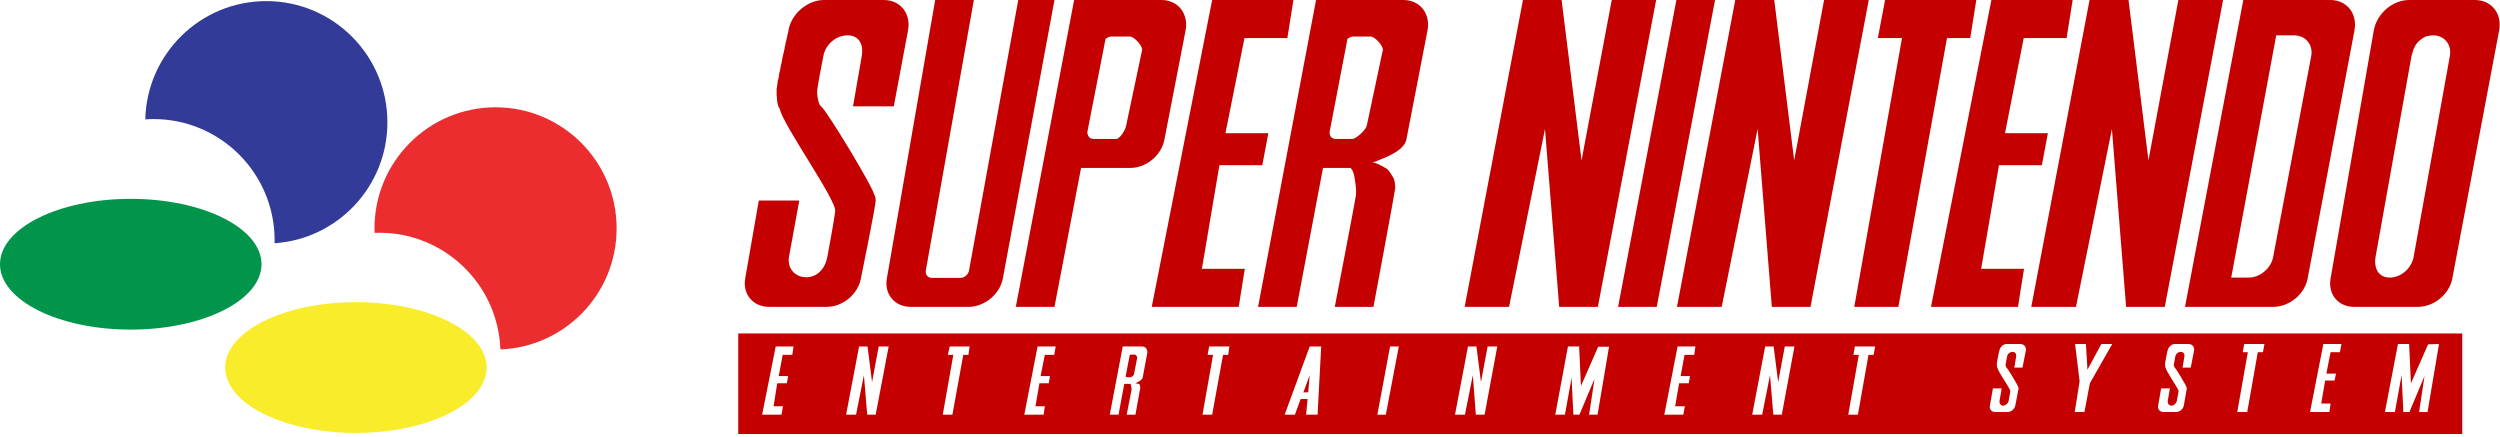 <?xml version="1.0" standalone="no"?>
<!DOCTYPE svg PUBLIC "-//W3C//DTD SVG 1.1//EN" "http://www.w3.org/Graphics/SVG/1.1/DTD/svg11.dtd">
<svg width="100%" height="100%" viewBox="0 0 567 99" version="1.1" xmlns="http://www.w3.org/2000/svg" xmlns:xlink="http://www.w3.org/1999/xlink" xml:space="preserve" style="fill-rule:evenodd;clip-rule:evenodd;stroke-linejoin:round;stroke-miterlimit:1.414;">
    <g>
        <g>
            <path id="path2842" d="M59.308,59.926C59.31,68.114 46.035,74.753 29.656,74.753C13.279,74.755 0.001,68.117 0,59.928C0,59.927 0,59.927 0,59.926C-0.001,51.737 13.274,45.098 29.652,45.097C46.029,45.097 59.307,51.736 59.308,59.923C59.308,59.925 59.308,59.925 59.308,59.926Z" style="fill:rgb(1,149,75);fill-rule:nonzero;"/>
            <path id="path3624" d="M110.379,83.357C110.381,91.545 97.106,98.185 80.728,98.185C64.351,98.185 51.073,91.548 51.071,83.36C51.071,83.358 51.071,83.358 51.071,83.357C51.069,75.169 64.344,68.529 80.722,68.528C97.101,68.528 110.377,75.165 110.379,83.354C110.379,83.356 110.379,83.356 110.379,83.357Z" style="fill:rgb(249,236,43);fill-rule:nonzero;"/>
            <path id="path3644" d="M60.398,0.252C45.451,0.252 33.303,12.198 32.949,27.074C33.57,27.031 34.188,27.005 34.82,27.005C49.989,27.005 62.286,39.314 62.286,54.497C62.286,54.724 62.275,54.943 62.269,55.168C76.569,54.208 87.864,42.301 87.864,27.744C87.864,12.561 75.567,0.252 60.398,0.252Z" style="fill:rgb(50,59,152);fill-rule:nonzero;"/>
            <path id="path3897" d="M112.393,24.334C97.228,24.334 84.935,36.635 84.935,51.808C84.935,52.146 84.94,52.488 84.952,52.821C85.319,52.807 85.68,52.789 86.05,52.789C100.874,52.789 112.955,64.548 113.491,79.249C128.15,78.677 139.85,66.618 139.85,51.809C139.851,36.635 127.558,24.334 112.393,24.334Z" style="fill:rgb(235,45,47);fill-rule:nonzero;"/>
        </g>
        <path id="polyline2177" d="M186.893,0C183.135,0 179.481,3.09 178.81,6.918L178.81,7.124L178.742,7.192L178.742,7.398L178.673,7.535L178.673,7.673L178.604,7.81L178.604,8.016L178.536,8.153L178.536,8.359L178.467,8.564L178.398,8.77L178.33,9.18L178.193,9.659L178.126,10.138L177.988,10.617L177.919,11.164L177.781,11.712L177.645,12.328L177.507,12.876L177.302,14.041L177.164,14.658L177.027,15.205L176.96,15.753L176.822,16.3L176.686,16.848L176.617,17.396L176.548,17.875L176.41,18.286L176.341,18.765L176.341,18.971L176.274,19.108L176.274,19.451L176.206,19.657L176.206,19.931L176.137,20.068L176.137,20.205C176.067,21.88 176.3,24.165 176.822,24.59C177.487,28.278 189.78,45.348 189.426,47.948C189.094,50.554 187.645,58.224 187.645,58.224C187.199,60.809 185.435,62.881 182.851,62.881C180.265,62.881 178.5,60.816 178.946,58.224L181.275,45.483L172.096,45.483L169.013,63.157C168.385,66.745 170.814,69.595 174.424,69.595L187.509,69.595C191.133,69.595 194.585,66.745 195.248,63.157C195.248,63.157 198.62,46.649 198.604,45.483C198.591,44.309 198.263,44.181 198.263,44.181C198.263,42.839 187.324,24.781 186.207,24.109C185.726,23.828 185.33,22.04 185.315,20.959C185.294,19.885 186.754,12.67 186.754,12.67C187.198,10.085 189.648,8.012 192.234,8.012C194.819,8.012 195.898,10.085 195.453,12.67L193.467,24.109L202.714,24.109L205.934,6.915C206.663,3.09 204.213,0 200.455,0L186.893,0ZM212.1,0L201.141,63.16C200.513,66.748 202.943,69.598 206.553,69.598L219.637,69.598C223.261,69.598 226.775,66.748 227.446,63.16L239.158,0L230.939,0L219.772,61.377C219.609,62.269 218.744,63.022 217.855,63.022L211.346,63.022C210.435,63.022 209.827,62.275 209.975,61.377L220.869,0L212.1,0ZM243.611,0L230.39,69.597L239.158,69.597L245.187,38.087L256.353,38.087C259.985,38.087 263.427,35.216 264.092,31.649L268.887,6.919C269.611,3.083 267.167,0 263.41,0L252.38,0L243.611,0ZM274.917,0L261.218,69.597L280.945,69.597L282.315,60.966L272.588,60.966L276.562,37.47L286.288,37.47L287.658,30.209L277.933,30.209L282.248,8.631L291.976,8.631L293.344,0L274.917,0ZM298.481,0L285.33,69.597L294.098,69.597L300.058,38.087L306.293,38.087C307.111,38.85 307.208,40.258 307.317,40.964C307.481,41.989 307.651,43.297 307.525,44.321C307.411,45.338 302.728,69.597 302.728,69.597L311.497,69.597C311.497,69.597 316.43,43.169 316.43,42.745C316.444,42.314 316.43,40.96 315.952,40.211C315.63,39.731 315.079,38.628 314.443,38.225C313.22,37.44 311.84,36.922 311.84,36.922L311.22,36.922C313.732,35.933 318.46,34.304 318.964,31.648L323.758,6.918C324.486,3.083 322.037,0 318.279,0L298.481,0ZM345.405,0L332.183,69.597L342.254,69.597L350.404,29.251L353.625,69.597L362.394,69.597L375.614,0L365.545,0L358.694,36.375L354.173,0L345.405,0ZM380.203,0L366.983,69.597L375.752,69.597L388.97,0L380.203,0ZM393.559,0L380.34,69.597L390.479,69.597L398.63,29.251L401.85,69.597L410.619,69.597L423.84,0L413.701,0L406.92,36.375L402.398,0L393.559,0ZM427.538,0L425.892,8.632L431.373,8.632L420.549,69.597L430.552,69.597L441.58,8.632L446.854,8.632L448.225,0L427.538,0ZM451.649,0L437.951,69.597L457.677,69.597L459.048,60.966L449.322,60.966L453.364,37.47L463.089,37.47L464.46,30.209L454.734,30.209L458.979,8.631L468.707,8.631L470.077,0L451.649,0ZM473.913,0L460.693,69.597L470.83,69.597L478.983,29.251L482.202,69.597L490.97,69.597L504.193,0L494.054,0L487.272,36.375L482.749,0L473.913,0ZM508.782,0L495.559,69.597L515.562,69.597C519.195,69.597 522.699,66.747 523.372,63.159L533.988,6.918C534.709,3.083 532.268,0 528.51,0L508.782,0ZM546.388,0C542.628,0 539.044,3.09 538.373,6.918L528.575,63.159C527.94,66.747 530.315,69.597 533.922,69.597L548.374,69.597C551.998,69.597 555.512,66.747 556.186,63.159L566.801,6.918C567.529,3.09 565.072,0 561.322,0L546.388,0ZM516.248,8.015L520.29,8.015C522.875,8.015 524.639,10.088 524.193,12.673L515.562,58.227C515.111,60.812 512.6,62.954 510.014,62.954L506.041,62.954L516.248,8.015ZM551.525,8.015L551.8,8.015C554.385,8.015 556.081,10.088 555.634,12.673L547.417,58.227C546.969,60.804 544.588,62.954 542.005,62.954C539.418,62.954 538.339,60.812 538.782,58.227L546.935,12.673L547.002,12.467L547.072,12.261L547.139,11.987L547.207,11.781L547.277,11.507L547.344,11.301L547.414,11.095L547.548,10.89L547.617,10.684L547.755,10.478L547.823,10.273L547.961,10.067L548.099,9.93L548.234,9.725L548.372,9.519L548.577,9.382L548.715,9.244L548.852,9.107L549.057,8.97L549.263,8.833L549.401,8.696L549.605,8.558L549.811,8.49L550.018,8.353L550.155,8.284L550.428,8.215L550.633,8.147L550.837,8.147L551.043,8.078L551.318,8.078L551.525,8.015ZM252.036,8.289L256.284,8.289C257.217,8.289 259.195,10.425 259.025,11.372L255.393,28.566C255.224,29.456 254.023,31.511 253.135,31.511L247.995,31.511L247.927,31.511L247.859,31.511L247.79,31.443L247.723,31.443L247.654,31.443L247.585,31.443L247.516,31.443L247.516,31.374L247.447,31.374L247.379,31.374L247.309,31.306L247.241,31.306L247.173,31.237L247.105,31.169L247.037,31.169L247.037,31.1L246.968,31.032L246.899,30.963L246.899,30.894L246.831,30.826L246.761,30.757L246.761,30.689L246.761,30.62L246.693,30.552L246.693,30.483L246.693,30.415L246.623,30.346L246.623,30.278C246.623,30.164 246.611,29.993 246.623,29.866L250.734,8.836C251.111,8.527 251.571,8.289 252.036,8.289ZM306.631,8.289L310.88,8.289C311.813,8.289 313.803,10.425 313.618,11.372L309.986,28.497C309.827,29.394 307.597,31.511 306.7,31.511L302.932,31.511C302.155,31.511 301.618,31 301.563,30.28C301.563,30.166 301.547,30.002 301.563,29.868L305.605,8.838L305.672,8.769L305.742,8.701L305.876,8.632L305.944,8.632L306.013,8.563L306.081,8.495L306.15,8.495L306.218,8.426L306.288,8.426L306.424,8.358L306.626,8.358L306.626,8.289L306.631,8.289ZM167.438,75.626L167.438,98.437L558.443,98.437L558.443,75.626L167.438,75.626ZM454.872,78.023L458.227,78.023C459.038,78.023 459.622,78.674 459.459,79.53L458.704,83.368L456.856,83.368L457.265,80.833C457.359,80.26 457.021,79.804 456.442,79.804C455.871,79.804 455.307,80.258 455.21,80.833L454.87,82.683C454.812,82.793 454.984,83.312 455.074,83.369C455.328,83.515 457.745,87.522 457.745,87.82C457.803,87.969 457.835,88.04 457.812,88.095C457.743,88.596 457.059,91.998 457.059,91.998C456.912,92.779 456.152,93.436 455.347,93.436L452.47,93.436C451.671,93.436 451.157,92.779 451.305,91.998L451.991,88.095L453.979,88.095L453.5,90.904C453.408,91.475 453.739,91.999 454.318,91.999C454.872,91.999 455.462,91.479 455.555,90.904L455.964,88.643C455.597,87.698 453.173,84.255 453.018,83.436C452.912,83.344 452.866,82.849 452.882,82.477C452.903,82.07 453.429,79.531 453.429,79.531L453.499,79.531L453.499,79.463L453.499,79.396L453.499,79.328L453.566,79.19L453.566,79.123L453.632,79.053L453.632,78.985L453.701,78.918L453.701,78.85L453.769,78.783L453.839,78.713L453.839,78.646L453.906,78.646L453.976,78.578L454.043,78.508L454.111,78.441L454.111,78.371L454.18,78.371L454.246,78.304L454.313,78.236L454.383,78.236L454.451,78.169L454.52,78.169L454.588,78.101L454.793,78.101L454.872,78.023ZM470.625,78.023L473.092,78.023L473.434,83.847L476.584,78.023L479.052,78.023L473.982,86.929L472.749,93.436L470.558,93.436L471.655,86.448L470.625,78.023ZM493.026,78.023L496.38,78.023C497.192,78.023 497.761,78.674 497.613,79.53L496.859,83.368L495.009,83.368L495.422,80.833C495.513,80.26 495.179,79.804 494.6,79.804C494.026,79.804 493.456,80.258 493.367,80.833L493.024,82.683C492.952,82.793 493.116,83.312 493.229,83.369C493.471,83.515 495.9,87.522 495.9,87.82C495.972,87.969 495.97,88.04 495.97,88.095C495.876,88.596 495.284,91.998 495.284,91.998C495.137,92.779 494.369,93.436 493.57,93.436L490.626,93.436C489.828,93.436 489.312,92.779 489.459,91.998L490.145,88.095L492.132,88.095L491.653,90.904C491.561,91.475 491.917,91.999 492.476,91.999C493.047,91.999 493.595,91.479 493.708,90.904L494.118,88.643C493.744,87.698 491.331,84.255 491.173,83.436C491.068,83.344 491.024,82.849 491.037,82.477C491.058,82.07 491.585,79.531 491.585,79.531L491.652,79.463L491.652,79.396L491.652,79.328L491.72,79.19L491.72,79.123L491.789,79.053L491.789,78.985L491.857,78.918L491.857,78.85L491.926,78.783L491.994,78.713L491.994,78.646L492.064,78.646L492.129,78.578L492.197,78.508L492.266,78.441L492.334,78.371L492.401,78.304L492.471,78.236L492.539,78.236L492.608,78.169L492.676,78.169L492.743,78.101L492.947,78.101L493.026,78.023ZM508.986,78.023L513.577,78.023L513.233,79.874L512.068,79.874L509.672,93.437L507.412,93.437L509.808,79.874L508.645,79.874L508.986,78.023ZM526.934,78.023L531.043,78.023L530.699,79.874L528.575,79.874L527.619,84.738L529.81,84.738L529.466,86.312L527.342,86.312L526.453,91.518L528.574,91.518L528.303,93.436L523.918,93.436L526.934,78.023ZM543.853,78.023L546.388,78.023L546.797,86.929L550.703,78.093L553.168,78.023L550.567,93.436L548.649,93.436L549.881,85.286L546.455,93.436L545.084,93.436L544.675,85.078L543.167,93.436L540.905,93.436L543.853,78.023ZM175.932,78.573L179.974,78.573L179.699,80.489L177.508,80.489L176.618,85.286L178.742,85.286L178.467,86.93L176.275,86.93L175.454,92.137L177.577,92.137L177.234,94.054L172.85,94.054L175.932,78.573ZM194.838,78.573L196.756,78.573L197.783,86.656L199.289,78.573L201.551,78.573L198.604,94.053L196.687,94.053L195.933,85.077L194.153,94.053L191.891,94.053L194.838,78.573ZM215.389,78.573L219.91,78.573L219.637,80.489L218.472,80.489L216.006,94.053L213.816,94.053L216.212,80.489L214.979,80.489L215.389,78.573ZM235.323,78.573L239.433,78.573L239.09,80.489L236.966,80.489L236.007,85.286L238.131,85.286L237.857,86.93L235.734,86.93L234.844,92.137L236.967,92.137L236.694,94.054L232.31,94.054L235.323,78.573ZM254.641,78.573L259.024,78.573C259.837,78.573 260.351,79.292 260.189,80.147L259.162,85.627C259.048,86.22 258.005,86.705 257.448,86.929L257.724,86.929L257.724,86.997L257.998,86.997L258.066,87.064L258.272,87.064L258.272,87.132L258.41,87.132L258.41,87.202L258.478,87.202C258.57,87.367 258.614,87.861 258.614,87.955C258.614,88.047 257.517,94.052 257.517,94.052L255.531,94.052C255.531,94.052 256.592,88.658 256.628,88.435C256.65,88.195 256.602,87.906 256.56,87.682C256.544,87.516 256.536,87.232 256.354,87.064L254.983,87.064L253.682,94.052L251.695,94.052L254.641,78.573ZM274.231,78.573L278.82,78.573L278.547,80.489L277.384,80.489L274.917,94.053L272.725,94.053L275.122,80.489L273.89,80.489L274.231,78.573ZM297.042,78.573L299.646,78.573L298.824,94.053L296.22,94.053L296.562,90.49L294.988,90.49L293.685,94.053L291.358,94.053L297.042,78.573ZM315.266,78.573L317.252,78.573L314.305,94.053L312.387,94.053L315.266,78.573ZM332.937,78.573L334.857,78.573L335.883,86.656L337.392,78.573L339.583,78.573L336.706,94.053L334.72,94.053L334.035,85.077L332.251,94.053L329.993,94.053L332.937,78.573ZM355.612,78.573L358.147,78.573L358.556,87.547L362.464,78.642L364.927,78.642L362.325,94.054L360.408,94.054L361.64,85.902L358.213,94.054L356.843,94.054L356.434,85.698L354.927,94.054L352.734,94.054L355.612,78.573ZM380.478,78.573L384.52,78.573L384.244,80.489L382.053,80.489L381.164,85.286L383.287,85.286L383.012,86.93L380.821,86.93L379.931,92.137L382.121,92.137L381.779,94.054L377.464,94.054L380.478,78.573ZM400.342,78.573L402.26,78.573L403.288,86.656L404.795,78.573L406.986,78.573L404.111,94.053L402.193,94.053L401.438,85.077L399.656,94.053L397.396,94.053L400.342,78.573ZM420.688,78.573L425.277,78.573L424.935,80.489L423.772,80.489L421.373,94.053L419.18,94.053L421.579,80.489L420.347,80.489L420.688,78.573ZM256.491,80.42C256.383,80.42 256.293,80.484 256.215,80.558L255.325,85.215C255.325,85.253 255.325,85.247 255.325,85.285C255.325,85.434 255.429,85.558 255.599,85.558L256.42,85.558C256.624,85.558 257.137,85.147 257.175,84.941L257.926,81.105C257.962,80.885 257.584,80.419 257.379,80.419L256.491,80.419L256.491,80.42ZM297.042,85.078L295.605,88.983L296.7,88.983L297.042,85.078Z" style="fill:rgb(196,0,0);fill-rule:nonzero;"/>
    </g>
</svg>
